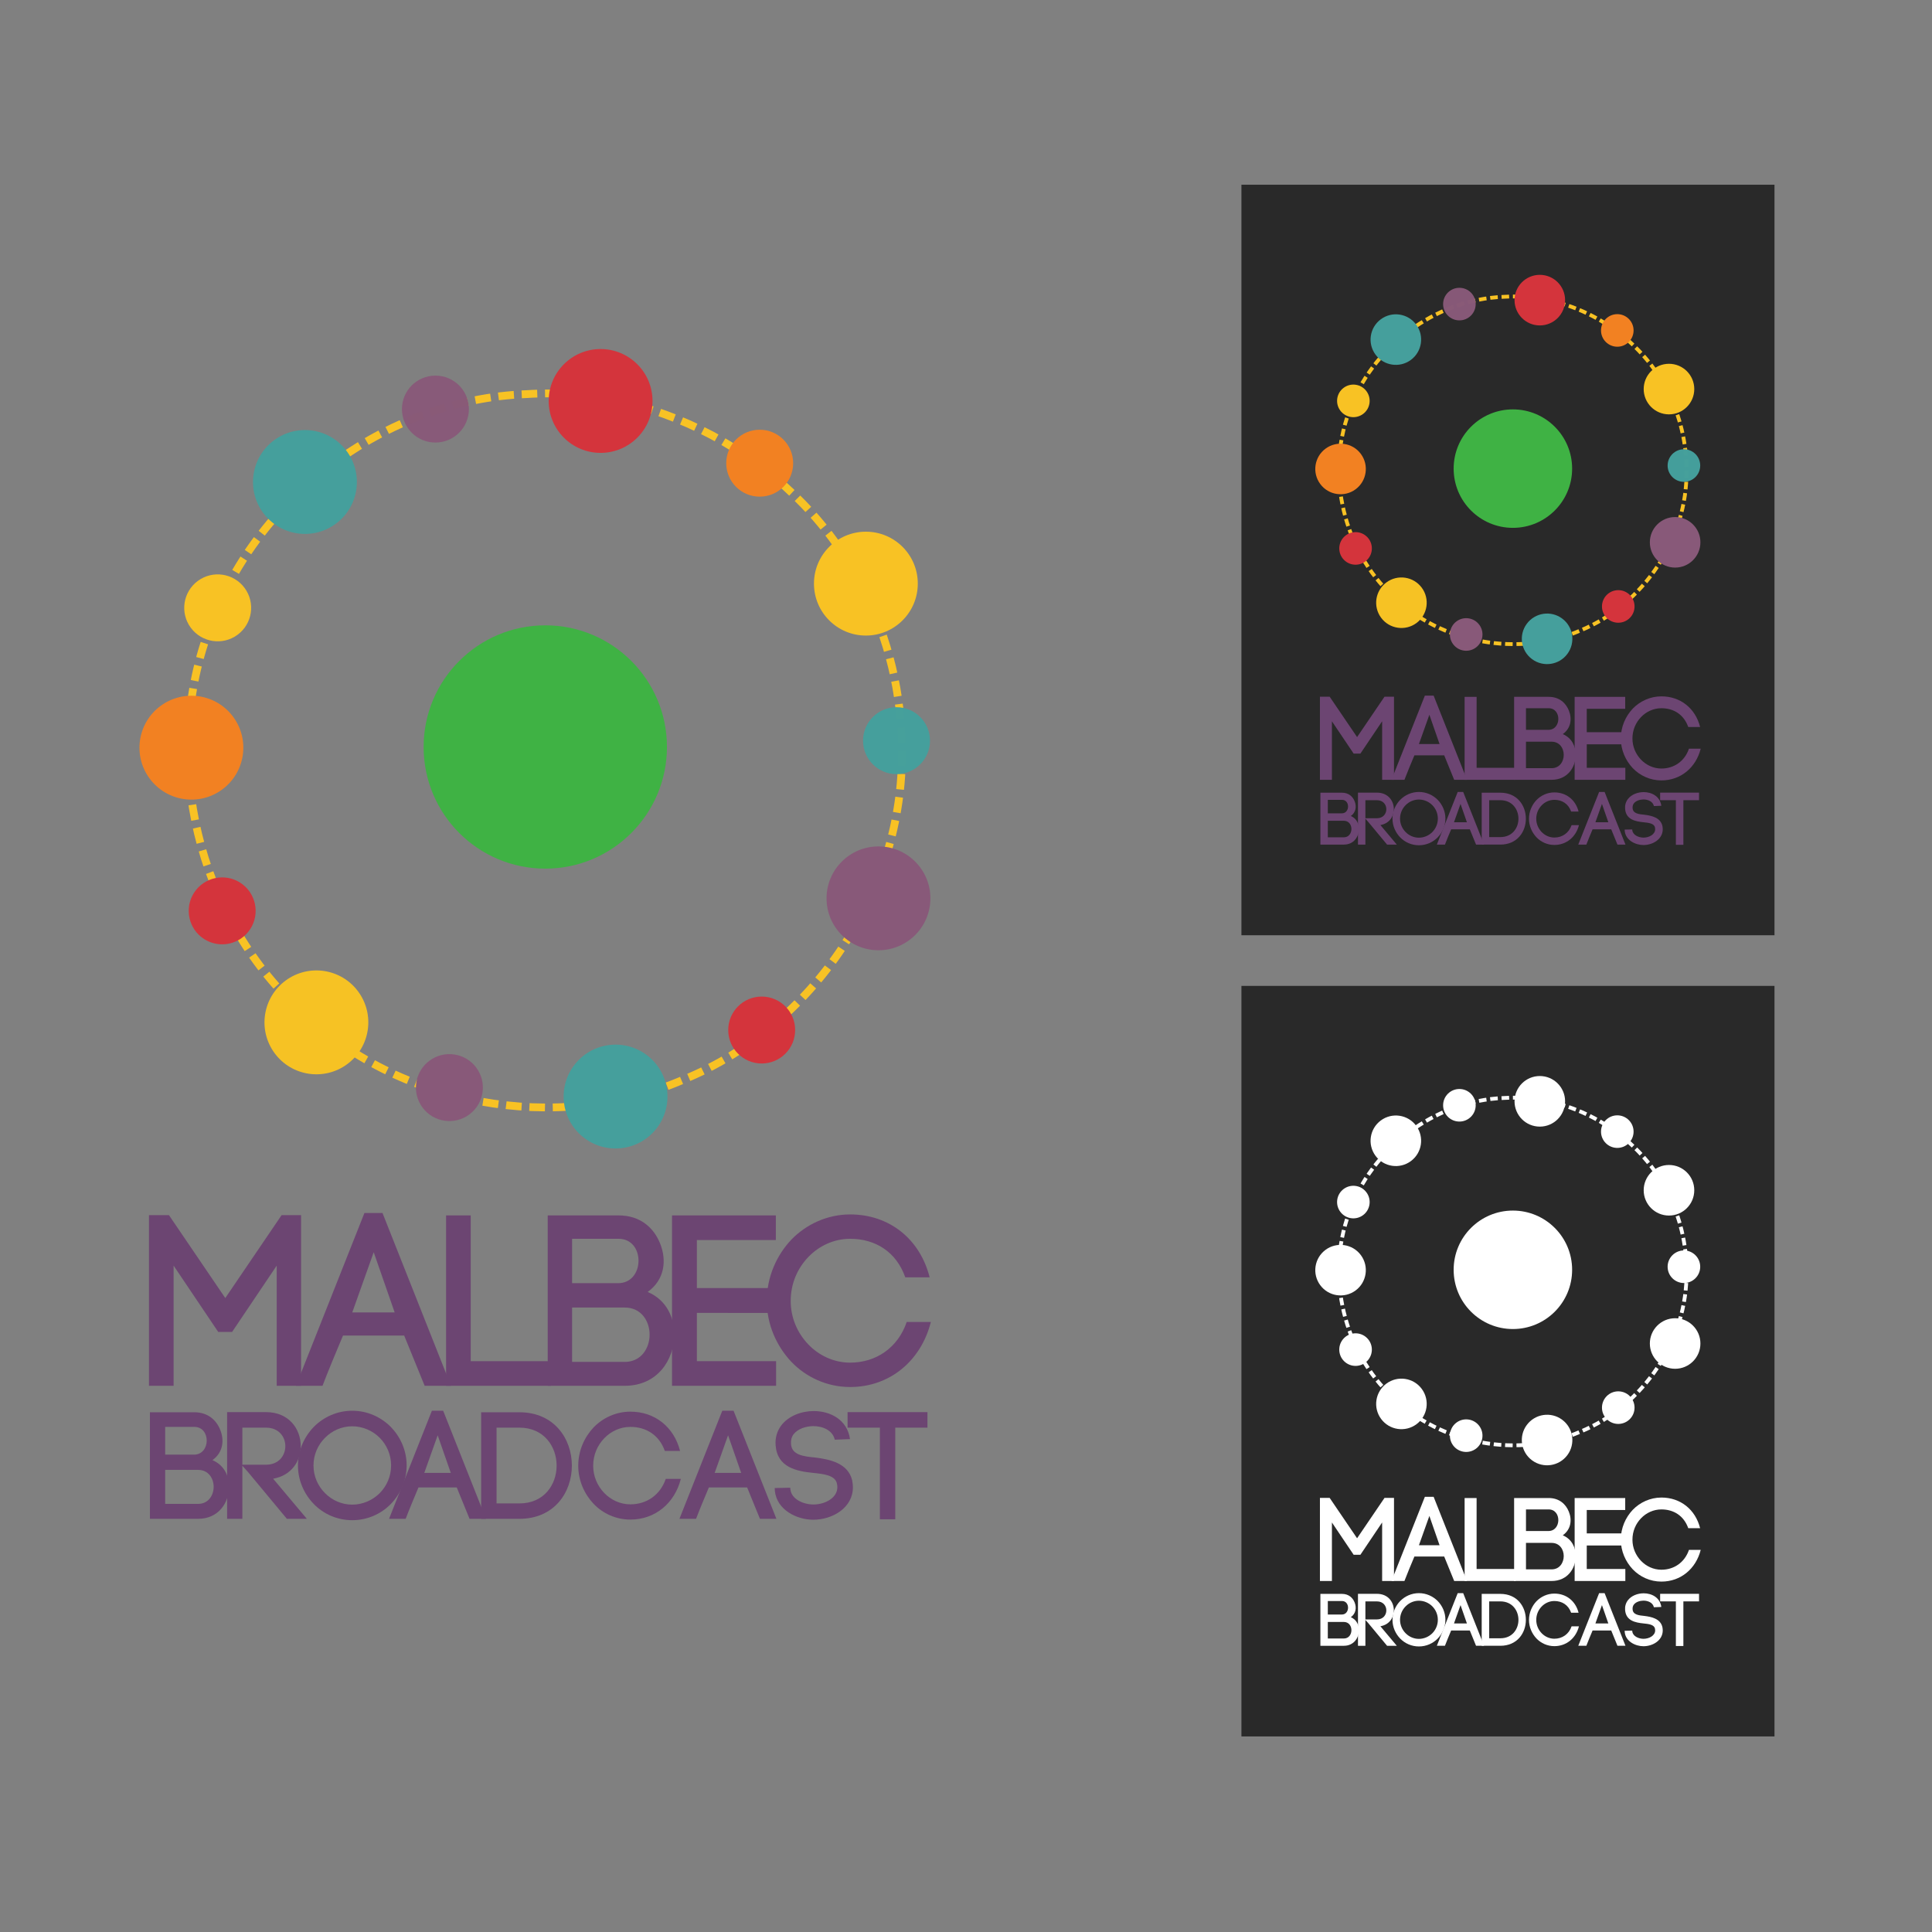 <?xml version="1.0" encoding="UTF-8" standalone="no"?>
<!-- Created with Inkscape (http://www.inkscape.org/) -->

<svg
   xmlns:dc="http://purl.org/dc/elements/1.1/"
   xmlns:cc="http://creativecommons.org/ns#"
   xmlns:rdf="http://www.w3.org/1999/02/22-rdf-syntax-ns#"
   xmlns:svg="http://www.w3.org/2000/svg"
   xmlns="http://www.w3.org/2000/svg"
   xmlns:sodipodi="http://sodipodi.sourceforge.net/DTD/sodipodi-0.dtd"
   xmlns:inkscape="http://www.inkscape.org/namespaces/inkscape"
   width="744.094"
   height="744.09"
   id="svg6193"
   version="1.1"
   inkscape:version="0.48.3.1 r9886"
   sodipodi:docname="Nuevo documento 4">
  <rect width="100%" height="100%" fill="#808080" stroke="none"/>
  <defs
     id="defs6195" />
  <sodipodi:namedview
     id="base"
     pagecolor="#ffffff"
     bordercolor="#666666"
     borderopacity="1.0"
     inkscape:pageopacity="0.0"
     inkscape:pageshadow="2"
     inkscape:zoom="0.49497475"
     inkscape:cx="350"
     inkscape:cy="520"
     inkscape:document-units="px"
     inkscape:current-layer="layer1"
     showgrid="false"
     inkscape:window-width="1231"
     inkscape:window-height="776"
     inkscape:window-x="49"
     inkscape:window-y="24"
     inkscape:window-maximized="1" />
  <g
     inkscape:label="Capa 1"
     inkscape:groupmode="layer"
     id="layer1"
     transform="translate(0,-308.272)">
    <path
       d="m 683.43,668.473 -205.305,0 0,-289.059 205.305,0 0,289.059 z"
       style="fill:#292929;fill-opacity:1;fill-rule:nonzero;stroke:none"
       id="path3130"
       inkscape:connector-curvature="0" />
    <g
       id="g5554"
       transform="translate(3.553,151.772)">
      <g
         transform="matrix(1.25,0,0,-1.25,63.308,690.227)"
         id="g3132">
        <path
           inkscape:connector-curvature="0"
           id="path3134"
           style="fill:#6c4572;fill-opacity:1;fill-rule:nonzero;stroke:none"
           d="m 0,0 -7.585,0 0,52.574 6.158,0 17.35,-25.537 17.348,25.537 6.009,0 0,-52.574 -7.51,0 0,37.027 -13.745,-20.429 -4.281,0 L 0,37.027 0,0 z" />
      </g>
      <g
         transform="matrix(1.25,0,0,-1.25,132.115,661.968)"
         id="g3136">
        <path
           inkscape:connector-curvature="0"
           id="path3138"
           style="fill:#6c4572;fill-opacity:1;fill-rule:nonzero;stroke:none"
           d="M 0,0 13.068,0 6.609,18.551 0,0 z m 15.998,-7.135 -18.852,0 c -2.027,-4.806 -4.656,-11.117 -6.309,-15.472 l -8.186,0 21.104,53.25 5.558,0 21.104,-53.25 -8.111,0 -6.308,15.472 z" />
      </g>
      <g
         transform="matrix(1.25,0,0,-1.25,177.736,680.745)"
         id="g3140">
        <path
           inkscape:connector-curvature="0"
           id="path3142"
           style="fill:#6c4572;fill-opacity:1;fill-rule:nonzero;stroke:none"
           d="m 0,0 24.709,0 0,-7.586 -32.294,0 0,52.498 7.585,0 L 0,0 z" />
      </g>
      <g
         transform="matrix(1.25,0,0,-1.25,216.784,681.026)"
         id="g3144">
        <path
           inkscape:connector-curvature="0"
           id="path3146"
           style="fill:#6c4572;fill-opacity:1;fill-rule:nonzero;stroke:none"
           d="m 0,0 16.223,0 c 5.107,0 7.66,4.279 7.66,8.41 0,4.131 -2.553,8.338 -7.66,8.338 L 0,16.748 0,0 z m 0,24.258 14.195,0 c 8.262,0 8.411,13.67 0.15,13.67 L 0,37.928 0,24.258 z m 14.345,20.879 c 6.609,0 10.815,-3.756 12.768,-8.637 C 29.215,31.316 28.54,25.311 23.282,21.555 29.291,19 31.469,13.443 31.469,8.486 31.469,0.6 26.287,-7.361 16.223,-7.361 l -23.734,0 0,52.498 21.856,0 z" />
      </g>
      <g
         transform="matrix(1.25,0,0,-1.25,264.844,680.745)"
         id="g3148">
        <path
           inkscape:connector-curvature="0"
           id="path3150"
           style="fill:#6c4572;fill-opacity:1;fill-rule:nonzero;stroke:none"
           d="m 0,0 24.409,0 0,-7.586 -32.07,0 0,52.498 31.995,0 0,-7.586 -24.334,0 0,-14.795 23.808,0 0,-7.66 L 0,14.871 0,0 z" />
      </g>
      <g
         transform="matrix(1.25,0,0,-1.25,301.169,633.992)"
         id="g3152">
        <path
           inkscape:connector-curvature="0"
           id="path3154"
           style="fill:#6c4572;fill-opacity:1;fill-rule:nonzero;stroke:none"
           d="m 0,0 c 4.581,4.73 11.041,7.811 18.175,7.811 12.016,0 21.48,-7.51 24.484,-19.377 l -7.51,0 C 32.37,-3.682 25.911,0.301 18.175,0.301 c -5.032,0 -9.613,-2.178 -12.918,-5.633 -3.305,-3.455 -5.407,-8.111 -5.407,-13.52 0,-5.257 2.102,-9.914 5.407,-13.369 3.305,-3.455 7.886,-5.633 12.918,-5.633 7.961,0 14.721,4.583 17.424,12.543 l 7.436,0 c -3.005,-11.941 -12.618,-20.054 -24.86,-20.054 -7.134,0 -13.594,3.006 -18.175,7.812 -4.507,4.807 -7.511,11.416 -7.511,18.701 0,7.436 3.004,14.045 7.511,18.852" />
      </g>
      <g
         transform="matrix(1.25,0,0,-1.25,60.066,735.706)"
         id="g3156">
        <path
           inkscape:connector-curvature="0"
           id="path3158"
           style="fill:#6c4572;fill-opacity:1;fill-rule:nonzero;stroke:none"
           d="m 0,0 10.146,0 c 3.192,0 4.789,2.678 4.789,5.262 0,2.58 -1.597,5.211 -4.789,5.211 L 0,10.473 0,0 z m 0,15.172 8.877,0 c 5.166,0 5.261,8.547 0.094,8.547 l -8.971,0 0,-8.547 z m 8.971,13.055 c 4.133,0 6.763,-2.348 7.985,-5.401 1.315,-3.242 0.892,-6.998 -2.396,-9.347 3.757,-1.596 5.119,-5.073 5.119,-8.172 0,-4.932 -3.241,-9.911 -9.533,-9.911 l -14.843,0 0,32.831 13.668,0 z" />
      </g>
      <g
         transform="matrix(1.25,0,0,-1.25,89.426,720.618)"
         id="g3160">
        <path
           inkscape:connector-curvature="0"
           id="path3162"
           style="fill:#6c4572;fill-opacity:1;fill-rule:nonzero;stroke:none"
           d="m 0,0 7.568,0 c 3.992,0 5.965,2.865 5.965,5.73 0,2.819 -1.973,5.684 -5.965,5.684 l -7.28,0 0,-28.088 -4.697,0 0,32.877 11.977,0 c 7.14,0 10.709,-5.258 10.709,-10.473 0,-4.65 -2.866,-9.064 -8.502,-10.05 l 10.38,-12.354 -6.153,0 L 2.026,-2.254 0,0 z" />
      </g>
      <g
         transform="matrix(1.25,0,0,-1.25,142.729,710.286)"
         id="g3164">
        <path
           inkscape:connector-curvature="0"
           id="path3166"
           style="fill:#6c4572;fill-opacity:1;fill-rule:nonzero;stroke:none"
           d="m 0,0 c -2.207,2.209 -5.26,3.57 -8.501,3.57 -3.241,0 -6.247,-1.361 -8.407,-3.57 -2.161,-2.158 -3.523,-5.164 -3.523,-8.5 0,-3.334 1.362,-6.34 3.523,-8.502 2.16,-2.207 5.166,-3.568 8.407,-3.568 3.241,0 6.294,1.361 8.501,3.568 2.114,2.162 3.477,5.121 3.477,8.502 0,3.381 -1.363,6.342 -3.477,8.5 m -20.336,3.383 c 3.005,3.055 7.232,4.978 11.835,4.978 4.65,0 8.83,-1.923 11.883,-4.978 C 6.341,0.33 8.267,-3.852 8.267,-8.5 c 0,-4.65 -1.926,-8.83 -4.885,-11.883 -3.053,-3.099 -7.233,-4.978 -11.883,-4.978 -4.603,0 -8.83,1.879 -11.835,4.978 -2.959,3.053 -4.885,7.233 -4.885,11.883 0,4.648 1.926,8.83 4.885,11.883" />
      </g>
      <g
         transform="matrix(1.25,0,0,-1.25,159.851,723.787)"
         id="g3168">
        <path
           inkscape:connector-curvature="0"
           id="path3170"
           style="fill:#6c4572;fill-opacity:1;fill-rule:nonzero;stroke:none"
           d="M 0,0 8.173,0 4.133,11.6 0,0 z m 10.004,-4.463 -11.788,0 c -1.268,-3.006 -2.913,-6.951 -3.946,-9.676 l -5.119,0 13.198,33.301 3.475,0 13.197,-33.301 -5.071,0 -3.946,9.676 z" />
      </g>
      <g
         transform="matrix(1.25,0,0,-1.25,196.499,735.53)"
         id="g3172">
        <path
           inkscape:connector-curvature="0"
           id="path3174"
           style="fill:#6c4572;fill-opacity:1;fill-rule:nonzero;stroke:none"
           d="M 0,0 C 7.609,0 11.46,5.824 11.46,11.648 11.46,17.473 7.609,23.344 0,23.344 l -7.045,0 L -7.045,0 0,0 z m 0,28.086 c 10.755,0 16.157,-8.217 16.157,-16.438 C 16.157,3.428 10.755,-4.744 0,-4.744 l -11.789,0 0,32.83 11.789,0 z" />
      </g>
      <g
         transform="matrix(1.25,0,0,-1.25,225.026,706.292)"
         id="g3176">
        <path
           inkscape:connector-curvature="0"
           id="path3178"
           style="fill:#6c4572;fill-opacity:1;fill-rule:nonzero;stroke:none"
           d="m 0,0 c 2.865,2.959 6.904,4.885 11.366,4.885 7.515,0 13.432,-4.697 15.312,-12.117 l -4.698,0 c -1.737,4.929 -5.776,7.42 -10.614,7.42 -3.146,0 -6.012,-1.364 -8.078,-3.524 -2.066,-2.16 -3.382,-5.072 -3.382,-8.453 0,-3.287 1.316,-6.199 3.382,-8.361 2.066,-2.161 4.932,-3.522 8.078,-3.522 4.979,0 9.206,2.865 10.897,7.844 l 4.65,0 c -1.879,-7.467 -7.892,-12.541 -15.547,-12.541 -4.462,0 -8.501,1.879 -11.366,4.885 -2.818,3.005 -4.697,7.138 -4.697,11.695 0,4.65 1.879,8.783 4.697,11.789" />
      </g>
      <g
         transform="matrix(1.25,0,0,-1.25,271.693,723.787)"
         id="g3180">
        <path
           inkscape:connector-curvature="0"
           id="path3182"
           style="fill:#6c4572;fill-opacity:1;fill-rule:nonzero;stroke:none"
           d="M 0,0 8.172,0 4.133,11.6 0,0 z m 10.004,-4.463 -11.789,0 c -1.268,-3.006 -2.912,-6.951 -3.945,-9.676 l -5.12,0 13.199,33.301 3.475,0 13.197,-33.301 -5.072,0 -3.945,9.676 z" />
      </g>
      <g
         transform="matrix(1.25,0,0,-1.25,317.952,710.989)"
         id="g3184">
        <path
           inkscape:connector-curvature="0"
           id="path3186"
           style="fill:#6c4572;fill-opacity:1;fill-rule:nonzero;stroke:none"
           d="m 0,0 c -0.658,2.959 -3.852,4.227 -6.716,4.182 -2.207,-0.049 -4.651,-0.801 -5.966,-2.491 -0.657,-0.845 -0.891,-1.925 -0.797,-3.052 0.234,-3.383 3.945,-3.805 7.468,-4.133 4.508,-0.565 10.097,-1.738 11.365,-7 0.142,-0.703 0.235,-1.502 0.235,-2.16 0,-6.34 -6.294,-10.004 -12.212,-10.004 -5.072,0 -11.225,3.006 -11.835,8.879 l -0.047,0.89 4.791,0.094 0.047,-0.705 0,0.187 c 0.328,-3.052 4.039,-4.648 7.092,-4.648 3.522,0 7.374,1.973 7.374,5.354 0,0.33 -0.048,0.705 -0.142,1.127 -0.563,2.49 -3.944,2.912 -7.232,3.242 -5.12,0.515 -11.132,1.642 -11.648,8.5 l 0,-0.047 c -0.188,2.207 0.375,4.416 1.784,6.246 2.208,2.865 6.153,4.369 9.958,4.369 5.072,0 10.332,-2.631 11.177,-8.642 L 0,0 z" />
      </g>
      <g
         transform="matrix(1.25,0,0,-1.25,335.326,741.636)"
         id="g3188">
        <path
           inkscape:connector-curvature="0"
           id="path3190"
           style="fill:#6c4572;fill-opacity:1;fill-rule:nonzero;stroke:none"
           d="m 0,0 0,28.229 -9.957,0 0,4.789 24.611,0 0,-4.789 -9.91,0 L 4.744,0 0,0 z" />
      </g>
    </g>
    <path
       d="m 683.429,977.046 -205.304,0 0,-289.062 205.304,0 0,289.062 z"
       style="fill:#292929;fill-opacity:1;fill-rule:nonzero;stroke:none"
       id="path3252"
       inkscape:connector-curvature="0" />
    <g
       id="g3050"
       transform="matrix(1.604,0,0,1.604,256.872,595.958)"
       style="fill:#3fb244;fill-opacity:1">
      <path
         d="m 0,0 c 0,-16.129 -13.083,-29.206 -29.214,-29.206 -16.134,0 -29.213,13.077 -29.213,29.206 0,16.137 13.079,29.214 29.213,29.214 C -13.083,29.214 0,16.137 0,0"
         style="fill:#3fb244;fill-opacity:1;fill-rule:nonzero;stroke:none"
         id="path3052"
         inkscape:connector-curvature="0" />
    </g>
    <path
       style="fill:none;stroke:#f8c224;stroke-width:3;stroke-miterlimit:4;stroke-opacity:1;stroke-dasharray:6, 3;stroke-dashoffset:0"
       d="M 347.355,597.348 C 348.105,651.403 313.362,703.534 263.397,724.01 214.313,745.388 153.339,734.327 115.047,696.854 76.245,660.801 62.088,601.402 80.198,551.666 97.71,500.114 148.352,462.104 202.816,460.062 c 52.945,-3.422 105.866,27.266 129.5,74.705 9.904,19.272 15.072,40.918 15.039,62.581 z"
       id="path5877"
       inkscape:connector-curvature="0" />
    <g
       id="g3078"
       transform="matrix(0.945,0,0,-0.945,358.183,593.536)"
       style="fill:#459f9c;fill-opacity:0.991">
      <path
         d="m 0,0 c 0,-7.534 -6.111,-13.642 -13.641,-13.642 -7.538,0 -13.649,6.108 -13.649,13.642 0,7.534 6.111,13.643 13.649,13.643 C -6.111,13.643 0,7.534 0,0"
         style="fill:#459f9c;fill-opacity:0.991;fill-rule:nonzero;stroke:none"
         id="path3080"
         inkscape:connector-curvature="0" />
    </g>
    <g
       id="g3066"
       transform="matrix(0.916,0,0,-0.916,306.244,704.982)"
       style="fill:#d4343c;fill-opacity:1">
      <path
         d="m 0,0 c 0,-7.768 -6.294,-14.069 -14.064,-14.069 -7.773,0 -14.071,6.301 -14.071,14.069 0,7.771 6.298,14.071 14.071,14.071 C -6.294,14.071 0,7.771 0,0"
         style="fill:#d4343c;fill-opacity:1;fill-rule:nonzero;stroke:none"
         id="path3068"
         inkscape:connector-curvature="0" />
    </g>
    <g
       id="g3114"
       transform="matrix(1.245,0,0,-1.245,162.711,734.805)"
       style="fill:#885979;fill-opacity:1">
      <path
         d="m 0,0 c 3.398,-4.601 9.882,-5.573 14.481,-2.176 4.6,3.398 5.577,9.881 2.178,14.481 C 13.263,16.903 6.778,17.878 2.178,14.479 -2.421,11.081 -3.396,4.597 0,0"
         style="fill:#885979;fill-opacity:1;fill-rule:nonzero;stroke:none"
         id="path3116"
         inkscape:connector-curvature="0" />
    </g>
    <g
       id="g3110"
       transform="matrix(1.385,0,0,-1.385,57.627,608.117)"
       style="fill:#f28122;fill-opacity:1">
      <path
         d="m 0,0 c 4.738,-6.415 13.781,-7.778 20.198,-3.037 6.417,4.74 7.77,13.783 3.032,20.198 C 18.49,23.578 9.455,24.931 3.038,20.192 -3.378,15.452 -4.741,6.417 0,0"
         style="fill:#f28122;fill-opacity:1;fill-rule:nonzero;stroke:none"
         id="path3112"
         inkscape:connector-curvature="0" />
    </g>
    <g
       id="g3070"
       transform="matrix(1.05,0,0,-1.05,180.591,465.828)"
       style="fill:#885979;fill-opacity:0.986">
      <path
         d="m 0,0 c 0,-6.78 -5.496,-12.274 -12.274,-12.274 -6.783,0 -12.278,5.494 -12.278,12.274 0,6.779 5.495,12.276 12.278,12.276 C -5.496,12.276 0,6.779 0,0"
         style="fill:#885979;fill-opacity:0.986;fill-rule:nonzero;stroke:none"
         id="path3072"
         inkscape:connector-curvature="0" />
    </g>
    <g
       id="g3106"
       transform="matrix(1.882,0,0,-1.882,101.351,505.793)"
       style="fill:#459f9c;fill-opacity:0.998">
      <path
         d="M 0,0 C 3.487,-4.721 10.143,-5.719 14.868,-2.229 19.589,1.26 20.588,7.911 17.1,12.632 13.614,17.351 6.963,18.354 2.241,14.865 -2.485,11.375 -3.487,4.719 0,0"
         style="fill:#459f9c;fill-opacity:0.998;fill-rule:nonzero;stroke:none"
         id="path3108"
         inkscape:connector-curvature="0" />
    </g>
    <g
       id="g3074"
       transform="matrix(1.05,0,0,-1.05,305.48,486.664)"
       style="fill:#f28122;fill-opacity:1">
      <path
         d="m 0,0 c 0,-6.78 -5.492,-12.276 -12.269,-12.276 -6.785,0 -12.281,5.496 -12.281,12.276 0,6.776 5.496,12.273 12.281,12.273 C -5.492,12.273 0,6.776 0,0"
         style="fill:#f28122;fill-opacity:1;fill-rule:nonzero;stroke:none"
         id="path3076"
         inkscape:connector-curvature="0" />
    </g>
    <g
       id="g3054"
       transform="matrix(1.838,0,0,-1.839,251.31,462.697)"
       style="fill:#d4343c;fill-opacity:1">
      <path
         d="m 0,0 c 0,-6.007 -4.872,-10.875 -10.884,-10.875 -6.008,0 -10.874,4.868 -10.874,10.875 0,6.004 4.866,10.873 10.874,10.873 C -4.872,10.873 0,6.004 0,0"
         style="fill:#d4343c;fill-opacity:1;fill-rule:nonzero;stroke:none"
         id="path3056"
         inkscape:connector-curvature="0" />
    </g>
    <g
       id="g3122"
       transform="matrix(1.05,0,0,-1.05,73.476,550.035)"
       style="fill:#f8c224;fill-opacity:1">
      <path
         d="m 0,0 c 4.028,-5.454 11.712,-6.611 17.163,-2.584 5.457,4.03 6.611,11.717 2.583,17.17 C 15.72,20.037 8.033,21.192 2.576,17.161 -2.874,13.135 -4.027,5.45 0,0"
         style="fill:#f8c224;fill-opacity:1;fill-rule:nonzero;stroke:none"
         id="path3124"
         inkscape:connector-curvature="0" />
    </g>
    <g
       id="g3126"
       transform="matrix(0.965,-0.259,-0.259,-0.965,77.541,669.166)"
       style="fill:#d4343c;fill-opacity:1">
      <path
         d="M 0,0 C 4.232,-5.73 12.311,-6.942 18.037,-2.712 23.77,1.521 24.985,9.6 20.752,15.328 16.52,21.056 8.442,22.271 2.709,18.036 -3.017,13.807 -4.232,5.728 0,0"
         style="fill:#d4343c;fill-opacity:1;fill-rule:nonzero;stroke:none"
         id="path3128"
         inkscape:connector-curvature="0" />
    </g>
    <g
       id="g3058"
       transform="matrix(1.905,0,0,-1.906,353.482,533.045)"
       style="fill:#f8c224;fill-opacity:1">
      <path
         d="m 0,0 c 0,-5.796 -4.698,-10.498 -10.497,-10.498 -5.798,0 -10.495,4.702 -10.495,10.498 0,5.798 4.697,10.493 10.495,10.493 C -4.698,10.493 0,5.798 0,0"
         style="fill:#f8c224;fill-opacity:1;fill-rule:nonzero;stroke:none"
         id="path3060"
         inkscape:connector-curvature="0" />
    </g>
    <g
       id="g3062"
       transform="matrix(1.629,0,0,-1.629,358.338,654.256)"
       style="fill:#885979;fill-opacity:0.999">
      <path
         d="m 0,0 c 0,-6.782 -5.498,-12.276 -12.277,-12.276 -6.781,0 -12.279,5.494 -12.279,12.276 0,6.776 5.498,12.274 12.279,12.274 C -5.498,12.274 0,6.776 0,0"
         style="fill:#885979;fill-opacity:0.999;fill-rule:nonzero;stroke:none"
         id="path3064"
         inkscape:connector-curvature="0" />
    </g>
    <g
       id="g3118"
       transform="matrix(1.512,0,0,1.512,206.199,716.173)"
       style="fill:#459f9c;fill-opacity:1">
      <path
         d="M 9.786,1.686 C 14.125,-4.188 22.403,-5.436 28.28,-1.095 34.157,3.245 35.399,11.528 31.06,17.403 26.72,23.277 18.438,24.523 12.561,20.18 6.686,15.842 5.446,7.561 9.786,1.686"
         style="fill:#459f9c;fill-opacity:1;fill-rule:nonzero;stroke:none"
         id="path3120"
         inkscape:connector-curvature="0" />
    </g>
    <g
       style="fill:#f6c224;fill-opacity:1"
       transform="matrix(1.931,0,0,-1.932,105.774,713.913)"
       id="g6678">
      <path
         inkscape:connector-curvature="0"
         id="path6680"
         style="fill:#f6c224;fill-opacity:1;fill-rule:nonzero;stroke:none"
         d="m 0,0 c 3.398,-4.601 9.882,-5.573 14.481,-2.176 4.6,3.398 5.577,9.881 2.178,14.481 C 13.263,16.903 6.778,17.878 2.178,14.479 -2.421,11.081 -3.396,4.597 0,0" />
    </g>
    <g
       transform="translate(-20.294,143.772)"
       id="g5741">
      <g
         id="g5617"
         transform="matrix(0.487,0,0,0.487,502.44,128.697)">
        <g
           transform="matrix(1.25,0,0,-1.25,63.308,690.227)"
           id="g5619">
          <path
             inkscape:connector-curvature="0"
             id="path5621"
             style="fill:#6c4572;fill-opacity:1;fill-rule:nonzero;stroke:none"
             d="m 0,0 -7.585,0 0,52.574 6.158,0 17.35,-25.537 17.348,25.537 6.009,0 0,-52.574 -7.51,0 0,37.027 -13.745,-20.429 -4.281,0 L 0,37.027 0,0 z" />
        </g>
        <g
           transform="matrix(1.25,0,0,-1.25,132.115,661.968)"
           id="g5623">
          <path
             inkscape:connector-curvature="0"
             id="path5625"
             style="fill:#6c4572;fill-opacity:1;fill-rule:nonzero;stroke:none"
             d="M 0,0 13.068,0 6.609,18.551 0,0 z m 15.998,-7.135 -18.852,0 c -2.027,-4.806 -4.656,-11.117 -6.309,-15.472 l -8.186,0 21.104,53.25 5.558,0 21.104,-53.25 -8.111,0 -6.308,15.472 z" />
        </g>
        <g
           transform="matrix(1.25,0,0,-1.25,177.736,680.745)"
           id="g5627">
          <path
             inkscape:connector-curvature="0"
             id="path5629"
             style="fill:#6c4572;fill-opacity:1;fill-rule:nonzero;stroke:none"
             d="m 0,0 24.709,0 0,-7.586 -32.294,0 0,52.498 7.585,0 L 0,0 z" />
        </g>
        <g
           transform="matrix(1.25,0,0,-1.25,216.784,681.026)"
           id="g5631">
          <path
             inkscape:connector-curvature="0"
             id="path5633"
             style="fill:#6c4572;fill-opacity:1;fill-rule:nonzero;stroke:none"
             d="m 0,0 16.223,0 c 5.107,0 7.66,4.279 7.66,8.41 0,4.131 -2.553,8.338 -7.66,8.338 L 0,16.748 0,0 z m 0,24.258 14.195,0 c 8.262,0 8.411,13.67 0.15,13.67 L 0,37.928 0,24.258 z m 14.345,20.879 c 6.609,0 10.815,-3.756 12.768,-8.637 C 29.215,31.316 28.54,25.311 23.282,21.555 29.291,19 31.469,13.443 31.469,8.486 31.469,0.6 26.287,-7.361 16.223,-7.361 l -23.734,0 0,52.498 21.856,0 z" />
        </g>
        <g
           transform="matrix(1.25,0,0,-1.25,264.844,680.745)"
           id="g5635">
          <path
             inkscape:connector-curvature="0"
             id="path5637"
             style="fill:#6c4572;fill-opacity:1;fill-rule:nonzero;stroke:none"
             d="m 0,0 24.409,0 0,-7.586 -32.07,0 0,52.498 31.995,0 0,-7.586 -24.334,0 0,-14.795 23.808,0 0,-7.66 L 0,14.871 0,0 z" />
        </g>
        <g
           transform="matrix(1.25,0,0,-1.25,301.169,633.992)"
           id="g5639">
          <path
             inkscape:connector-curvature="0"
             id="path5641"
             style="fill:#6c4572;fill-opacity:1;fill-rule:nonzero;stroke:none"
             d="m 0,0 c 4.581,4.73 11.041,7.811 18.175,7.811 12.016,0 21.48,-7.51 24.484,-19.377 l -7.51,0 C 32.37,-3.682 25.911,0.301 18.175,0.301 c -5.032,0 -9.613,-2.178 -12.918,-5.633 -3.305,-3.455 -5.407,-8.111 -5.407,-13.52 0,-5.257 2.102,-9.914 5.407,-13.369 3.305,-3.455 7.886,-5.633 12.918,-5.633 7.961,0 14.721,4.583 17.424,12.543 l 7.436,0 c -3.005,-11.941 -12.618,-20.054 -24.86,-20.054 -7.134,0 -13.594,3.006 -18.175,7.812 -4.507,4.807 -7.511,11.416 -7.511,18.701 0,7.436 3.004,14.045 7.511,18.852" />
        </g>
        <g
           transform="matrix(1.25,0,0,-1.25,60.066,735.706)"
           id="g5643">
          <path
             inkscape:connector-curvature="0"
             id="path5645"
             style="fill:#6c4572;fill-opacity:1;fill-rule:nonzero;stroke:none"
             d="m 0,0 10.146,0 c 3.192,0 4.789,2.678 4.789,5.262 0,2.58 -1.597,5.211 -4.789,5.211 L 0,10.473 0,0 z m 0,15.172 8.877,0 c 5.166,0 5.261,8.547 0.094,8.547 l -8.971,0 0,-8.547 z m 8.971,13.055 c 4.133,0 6.763,-2.348 7.985,-5.401 1.315,-3.242 0.892,-6.998 -2.396,-9.347 3.757,-1.596 5.119,-5.073 5.119,-8.172 0,-4.932 -3.241,-9.911 -9.533,-9.911 l -14.843,0 0,32.831 13.668,0 z" />
        </g>
        <g
           transform="matrix(1.25,0,0,-1.25,89.426,720.618)"
           id="g5647">
          <path
             inkscape:connector-curvature="0"
             id="path5649"
             style="fill:#6c4572;fill-opacity:1;fill-rule:nonzero;stroke:none"
             d="m 0,0 7.568,0 c 3.992,0 5.965,2.865 5.965,5.73 0,2.819 -1.973,5.684 -5.965,5.684 l -7.28,0 0,-28.088 -4.697,0 0,32.877 11.977,0 c 7.14,0 10.709,-5.258 10.709,-10.473 0,-4.65 -2.866,-9.064 -8.502,-10.05 l 10.38,-12.354 -6.153,0 L 2.026,-2.254 0,0 z" />
        </g>
        <g
           transform="matrix(1.25,0,0,-1.25,142.729,710.286)"
           id="g5651">
          <path
             inkscape:connector-curvature="0"
             id="path5653"
             style="fill:#6c4572;fill-opacity:1;fill-rule:nonzero;stroke:none"
             d="m 0,0 c -2.207,2.209 -5.26,3.57 -8.501,3.57 -3.241,0 -6.247,-1.361 -8.407,-3.57 -2.161,-2.158 -3.523,-5.164 -3.523,-8.5 0,-3.334 1.362,-6.34 3.523,-8.502 2.16,-2.207 5.166,-3.568 8.407,-3.568 3.241,0 6.294,1.361 8.501,3.568 2.114,2.162 3.477,5.121 3.477,8.502 0,3.381 -1.363,6.342 -3.477,8.5 m -20.336,3.383 c 3.005,3.055 7.232,4.978 11.835,4.978 4.65,0 8.83,-1.923 11.883,-4.978 C 6.341,0.33 8.267,-3.852 8.267,-8.5 c 0,-4.65 -1.926,-8.83 -4.885,-11.883 -3.053,-3.099 -7.233,-4.978 -11.883,-4.978 -4.603,0 -8.83,1.879 -11.835,4.978 -2.959,3.053 -4.885,7.233 -4.885,11.883 0,4.648 1.926,8.83 4.885,11.883" />
        </g>
        <g
           transform="matrix(1.25,0,0,-1.25,159.851,723.787)"
           id="g5655">
          <path
             inkscape:connector-curvature="0"
             id="path5657"
             style="fill:#6c4572;fill-opacity:1;fill-rule:nonzero;stroke:none"
             d="M 0,0 8.173,0 4.133,11.6 0,0 z m 10.004,-4.463 -11.788,0 c -1.268,-3.006 -2.913,-6.951 -3.946,-9.676 l -5.119,0 13.198,33.301 3.475,0 13.197,-33.301 -5.071,0 -3.946,9.676 z" />
        </g>
        <g
           transform="matrix(1.25,0,0,-1.25,196.499,735.53)"
           id="g5659">
          <path
             inkscape:connector-curvature="0"
             id="path5661"
             style="fill:#6c4572;fill-opacity:1;fill-rule:nonzero;stroke:none"
             d="M 0,0 C 7.609,0 11.46,5.824 11.46,11.648 11.46,17.473 7.609,23.344 0,23.344 l -7.045,0 L -7.045,0 0,0 z m 0,28.086 c 10.755,0 16.157,-8.217 16.157,-16.438 C 16.157,3.428 10.755,-4.744 0,-4.744 l -11.789,0 0,32.83 11.789,0 z" />
        </g>
        <g
           transform="matrix(1.25,0,0,-1.25,225.026,706.292)"
           id="g5663">
          <path
             inkscape:connector-curvature="0"
             id="path5665"
             style="fill:#6c4572;fill-opacity:1;fill-rule:nonzero;stroke:none"
             d="m 0,0 c 2.865,2.959 6.904,4.885 11.366,4.885 7.515,0 13.432,-4.697 15.312,-12.117 l -4.698,0 c -1.737,4.929 -5.776,7.42 -10.614,7.42 -3.146,0 -6.012,-1.364 -8.078,-3.524 -2.066,-2.16 -3.382,-5.072 -3.382,-8.453 0,-3.287 1.316,-6.199 3.382,-8.361 2.066,-2.161 4.932,-3.522 8.078,-3.522 4.979,0 9.206,2.865 10.897,7.844 l 4.65,0 c -1.879,-7.467 -7.892,-12.541 -15.547,-12.541 -4.462,0 -8.501,1.879 -11.366,4.885 -2.818,3.005 -4.697,7.138 -4.697,11.695 0,4.65 1.879,8.783 4.697,11.789" />
        </g>
        <g
           transform="matrix(1.25,0,0,-1.25,271.693,723.787)"
           id="g5667">
          <path
             inkscape:connector-curvature="0"
             id="path5669"
             style="fill:#6c4572;fill-opacity:1;fill-rule:nonzero;stroke:none"
             d="M 0,0 8.172,0 4.133,11.6 0,0 z m 10.004,-4.463 -11.789,0 c -1.268,-3.006 -2.912,-6.951 -3.945,-9.676 l -5.12,0 13.199,33.301 3.475,0 13.197,-33.301 -5.072,0 -3.945,9.676 z" />
        </g>
        <g
           transform="matrix(1.25,0,0,-1.25,317.952,710.989)"
           id="g5671">
          <path
             inkscape:connector-curvature="0"
             id="path5673"
             style="fill:#6c4572;fill-opacity:1;fill-rule:nonzero;stroke:none"
             d="m 0,0 c -0.658,2.959 -3.852,4.227 -6.716,4.182 -2.207,-0.049 -4.651,-0.801 -5.966,-2.491 -0.657,-0.845 -0.891,-1.925 -0.797,-3.052 0.234,-3.383 3.945,-3.805 7.468,-4.133 4.508,-0.565 10.097,-1.738 11.365,-7 0.142,-0.703 0.235,-1.502 0.235,-2.16 0,-6.34 -6.294,-10.004 -12.212,-10.004 -5.072,0 -11.225,3.006 -11.835,8.879 l -0.047,0.89 4.791,0.094 0.047,-0.705 0,0.187 c 0.328,-3.052 4.039,-4.648 7.092,-4.648 3.522,0 7.374,1.973 7.374,5.354 0,0.33 -0.048,0.705 -0.142,1.127 -0.563,2.49 -3.944,2.912 -7.232,3.242 -5.12,0.515 -11.132,1.642 -11.648,8.5 l 0,-0.047 c -0.188,2.207 0.375,4.416 1.784,6.246 2.208,2.865 6.153,4.369 9.958,4.369 5.072,0 10.332,-2.631 11.177,-8.642 L 0,0 z" />
        </g>
        <g
           transform="matrix(1.25,0,0,-1.25,335.326,741.636)"
           id="g5675">
          <path
             inkscape:connector-curvature="0"
             id="path5677"
             style="fill:#6c4572;fill-opacity:1;fill-rule:nonzero;stroke:none"
             d="m 0,0 0,28.229 -9.957,0 0,4.789 24.611,0 0,-4.789 -9.91,0 L 4.744,0 0,0 z" />
        </g>
      </g>
      <g
         id="g5679"
         transform="matrix(0.781,0,0,0.781,625.787,344.981)"
         style="fill:#3fb244;fill-opacity:1">
        <path
           d="m 0,0 c 0,-16.129 -13.083,-29.206 -29.214,-29.206 -16.134,0 -29.213,13.077 -29.213,29.206 0,16.137 13.079,29.214 29.213,29.214 C -13.083,29.214 0,16.137 0,0"
           style="fill:#3fb244;fill-opacity:1;fill-rule:nonzero;stroke:none"
           id="path5681"
           inkscape:connector-curvature="0" />
      </g>
      <path
         style="fill:none;stroke:#f8c224;stroke-width:1.461;stroke-miterlimit:4;stroke-opacity:1;stroke-dasharray:2.922, 1.461;stroke-dashoffset:0"
         d="m 669.845,345.658 c 0.366,26.321 -16.552,51.705 -40.881,61.675 -23.9,10.409 -53.59,5.023 -72.235,-13.223 -18.894,-17.555 -25.787,-46.478 -16.969,-70.695 8.527,-25.102 33.186,-43.61 59.706,-44.604 25.78,-1.666 51.549,13.277 63.057,36.376 4.822,9.384 7.339,19.924 7.323,30.472 z"
         id="path5683"
         inkscape:connector-curvature="0" />
      <g
         id="g5685"
         transform="matrix(0.46,0,0,-0.46,675.118,343.802)"
         style="fill:#459f9c;fill-opacity:0.991">
        <path
           d="m 0,0 c 0,-7.534 -6.111,-13.642 -13.641,-13.642 -7.538,0 -13.649,6.108 -13.649,13.642 0,7.534 6.111,13.643 13.649,13.643 C -6.111,13.643 0,7.534 0,0"
           style="fill:#459f9c;fill-opacity:0.991;fill-rule:nonzero;stroke:none"
           id="path5687"
           inkscape:connector-curvature="0" />
      </g>
      <g
         id="g5689"
         transform="matrix(0.446,0,0,-0.446,649.828,398.067)"
         style="fill:#d4343c;fill-opacity:1">
        <path
           d="m 0,0 c 0,-7.768 -6.294,-14.069 -14.064,-14.069 -7.773,0 -14.071,6.301 -14.071,14.069 0,7.771 6.298,14.071 14.071,14.071 C -6.294,14.071 0,7.771 0,0"
           style="fill:#d4343c;fill-opacity:1;fill-rule:nonzero;stroke:none"
           id="path5691"
           inkscape:connector-curvature="0" />
      </g>
      <g
         id="g5693"
         transform="matrix(0.606,0,0,-0.606,579.938,412.588)"
         style="fill:#885979;fill-opacity:1">
        <path
           d="m 0,0 c 3.398,-4.601 9.882,-5.573 14.481,-2.176 4.6,3.398 5.577,9.881 2.178,14.481 C 13.263,16.903 6.778,17.878 2.178,14.479 -2.421,11.081 -3.396,4.597 0,0"
           style="fill:#885979;fill-opacity:1;fill-rule:nonzero;stroke:none"
           id="path5695"
           inkscape:connector-curvature="0" />
      </g>
      <g
         id="g5697"
         transform="matrix(0.674,0,0,-0.674,528.77,350.901)"
         style="fill:#f28122;fill-opacity:1">
        <path
           d="m 0,0 c 4.738,-6.415 13.781,-7.778 20.198,-3.037 6.417,4.74 7.77,13.783 3.032,20.198 C 18.49,23.578 9.455,24.931 3.038,20.192 -3.378,15.452 -4.741,6.417 0,0"
           style="fill:#f28122;fill-opacity:1;fill-rule:nonzero;stroke:none"
           id="path5699"
           inkscape:connector-curvature="0" />
      </g>
      <g
         id="g5701"
         transform="matrix(0.511,0,0,-0.511,588.644,281.617)"
         style="fill:#885979;fill-opacity:0.986">
        <path
           d="m 0,0 c 0,-6.78 -5.496,-12.274 -12.274,-12.274 -6.783,0 -12.278,5.494 -12.278,12.274 0,6.779 5.495,12.276 12.278,12.276 C -5.496,12.276 0,6.779 0,0"
           style="fill:#885979;fill-opacity:0.986;fill-rule:nonzero;stroke:none"
           id="path5703"
           inkscape:connector-curvature="0" />
      </g>
      <g
         id="g5705"
         transform="matrix(0.916,0,0,-0.916,550.061,301.077)"
         style="fill:#459f9c;fill-opacity:0.998">
        <path
           d="M 0,0 C 3.487,-4.721 10.143,-5.719 14.868,-2.229 19.589,1.26 20.588,7.911 17.1,12.632 13.614,17.351 6.963,18.354 2.241,14.865 -2.485,11.375 -3.487,4.719 0,0"
           style="fill:#459f9c;fill-opacity:0.998;fill-rule:nonzero;stroke:none"
           id="path5707"
           inkscape:connector-curvature="0" />
      </g>
      <g
         id="g5709"
         transform="matrix(0.511,0,0,-0.511,649.455,291.763)"
         style="fill:#f28122;fill-opacity:1">
        <path
           d="m 0,0 c 0,-6.78 -5.492,-12.276 -12.269,-12.276 -6.785,0 -12.281,5.496 -12.281,12.276 0,6.776 5.496,12.273 12.281,12.273 C -5.492,12.273 0,6.776 0,0"
           style="fill:#f28122;fill-opacity:1;fill-rule:nonzero;stroke:none"
           id="path5711"
           inkscape:connector-curvature="0" />
      </g>
      <g
         id="g5713"
         transform="matrix(0.895,0,0,-0.896,623.079,280.093)"
         style="fill:#d4343c;fill-opacity:1">
        <path
           d="m 0,0 c 0,-6.007 -4.872,-10.875 -10.884,-10.875 -6.008,0 -10.874,4.868 -10.874,10.875 0,6.004 4.866,10.873 10.874,10.873 C -4.872,10.873 0,6.004 0,0"
           style="fill:#d4343c;fill-opacity:1;fill-rule:nonzero;stroke:none"
           id="path5715"
           inkscape:connector-curvature="0" />
      </g>
      <g
         id="g5717"
         transform="matrix(0.511,0,0,-0.511,536.488,322.62)"
         style="fill:#f8c224;fill-opacity:1">
        <path
           d="m 0,0 c 4.028,-5.454 11.712,-6.611 17.163,-2.584 5.457,4.03 6.611,11.717 2.583,17.17 C 15.72,20.037 8.033,21.192 2.576,17.161 -2.874,13.135 -4.027,5.45 0,0"
           style="fill:#f8c224;fill-opacity:1;fill-rule:nonzero;stroke:none"
           id="path5719"
           inkscape:connector-curvature="0" />
      </g>
      <g
         id="g5721"
         transform="matrix(0.47,-0.126,-0.126,-0.47,538.467,380.628)"
         style="fill:#d4343c;fill-opacity:1">
        <path
           d="M 0,0 C 4.232,-5.73 12.311,-6.942 18.037,-2.712 23.77,1.521 24.985,9.6 20.752,15.328 16.52,21.056 8.442,22.271 2.709,18.036 -3.017,13.807 -4.232,5.728 0,0"
           style="fill:#d4343c;fill-opacity:1;fill-rule:nonzero;stroke:none"
           id="path5723"
           inkscape:connector-curvature="0" />
      </g>
      <g
         id="g5725"
         transform="matrix(0.928,0,0,-0.928,672.829,314.347)"
         style="fill:#f8c224;fill-opacity:1">
        <path
           d="m 0,0 c 0,-5.796 -4.698,-10.498 -10.497,-10.498 -5.798,0 -10.495,4.702 -10.495,10.498 0,5.798 4.697,10.493 10.495,10.493 C -4.698,10.493 0,5.798 0,0"
           style="fill:#f8c224;fill-opacity:1;fill-rule:nonzero;stroke:none"
           id="path5727"
           inkscape:connector-curvature="0" />
      </g>
      <g
         id="g5729"
         transform="matrix(0.793,0,0,-0.793,675.193,373.367)"
         style="fill:#885979;fill-opacity:0.999">
        <path
           d="m 0,0 c 0,-6.782 -5.498,-12.276 -12.277,-12.276 -6.781,0 -12.279,5.494 -12.279,12.276 0,6.776 5.498,12.274 12.279,12.274 C -5.498,12.274 0,6.776 0,0"
           style="fill:#885979;fill-opacity:0.999;fill-rule:nonzero;stroke:none"
           id="path5731"
           inkscape:connector-curvature="0" />
      </g>
      <g
         id="g5733"
         transform="matrix(0.736,0,0,0.736,601.113,403.516)"
         style="fill:#459f9c;fill-opacity:1">
        <path
           d="M 9.786,1.686 C 14.125,-4.188 22.403,-5.436 28.28,-1.095 34.157,3.245 35.399,11.528 31.06,17.403 26.72,23.277 18.438,24.523 12.561,20.18 6.686,15.842 5.446,7.561 9.786,1.686"
           style="fill:#459f9c;fill-opacity:1;fill-rule:nonzero;stroke:none"
           id="path5735"
           inkscape:connector-curvature="0" />
      </g>
      <g
         style="fill:#f6c224;fill-opacity:1"
         transform="matrix(0.94,0,0,-0.94,552.214,402.416)"
         id="g5737">
        <path
           inkscape:connector-curvature="0"
           id="path5739"
           style="fill:#f6c224;fill-opacity:1;fill-rule:nonzero;stroke:none"
           d="m 0,0 c 3.398,-4.601 9.882,-5.573 14.481,-2.176 4.6,3.398 5.577,9.881 2.178,14.481 C 13.263,16.903 6.778,17.878 2.178,14.479 -2.421,11.081 -3.396,4.597 0,0" />
      </g>
    </g>
    <g
       id="g5807"
       transform="matrix(0.487,0,0,0.487,482.146,581.04)"
       style="fill:#ffffff;fill-opacity:1">
      <g
         transform="matrix(1.25,0,0,-1.25,63.308,690.227)"
         id="g5809"
         style="fill:#ffffff;fill-opacity:1">
        <path
           inkscape:connector-curvature="0"
           id="path5811"
           style="fill:#ffffff;fill-opacity:1;fill-rule:nonzero;stroke:none"
           d="m 0,0 -7.585,0 0,52.574 6.158,0 17.35,-25.537 17.348,25.537 6.009,0 0,-52.574 -7.51,0 0,37.027 -13.745,-20.429 -4.281,0 L 0,37.027 0,0 z" />
      </g>
      <g
         transform="matrix(1.25,0,0,-1.25,132.115,661.968)"
         id="g5813"
         style="fill:#ffffff;fill-opacity:1">
        <path
           inkscape:connector-curvature="0"
           id="path5815"
           style="fill:#ffffff;fill-opacity:1;fill-rule:nonzero;stroke:none"
           d="M 0,0 13.068,0 6.609,18.551 0,0 z m 15.998,-7.135 -18.852,0 c -2.027,-4.806 -4.656,-11.117 -6.309,-15.472 l -8.186,0 21.104,53.25 5.558,0 21.104,-53.25 -8.111,0 -6.308,15.472 z" />
      </g>
      <g
         transform="matrix(1.25,0,0,-1.25,177.736,680.745)"
         id="g5817"
         style="fill:#ffffff;fill-opacity:1">
        <path
           inkscape:connector-curvature="0"
           id="path5819"
           style="fill:#ffffff;fill-opacity:1;fill-rule:nonzero;stroke:none"
           d="m 0,0 24.709,0 0,-7.586 -32.294,0 0,52.498 7.585,0 L 0,0 z" />
      </g>
      <g
         transform="matrix(1.25,0,0,-1.25,216.784,681.026)"
         id="g5821"
         style="fill:#ffffff;fill-opacity:1">
        <path
           inkscape:connector-curvature="0"
           id="path5823"
           style="fill:#ffffff;fill-opacity:1;fill-rule:nonzero;stroke:none"
           d="m 0,0 16.223,0 c 5.107,0 7.66,4.279 7.66,8.41 0,4.131 -2.553,8.338 -7.66,8.338 L 0,16.748 0,0 z m 0,24.258 14.195,0 c 8.262,0 8.411,13.67 0.15,13.67 L 0,37.928 0,24.258 z m 14.345,20.879 c 6.609,0 10.815,-3.756 12.768,-8.637 C 29.215,31.316 28.54,25.311 23.282,21.555 29.291,19 31.469,13.443 31.469,8.486 31.469,0.6 26.287,-7.361 16.223,-7.361 l -23.734,0 0,52.498 21.856,0 z" />
      </g>
      <g
         transform="matrix(1.25,0,0,-1.25,264.844,680.745)"
         id="g5825"
         style="fill:#ffffff;fill-opacity:1">
        <path
           inkscape:connector-curvature="0"
           id="path5827"
           style="fill:#ffffff;fill-opacity:1;fill-rule:nonzero;stroke:none"
           d="m 0,0 24.409,0 0,-7.586 -32.07,0 0,52.498 31.995,0 0,-7.586 -24.334,0 0,-14.795 23.808,0 0,-7.66 L 0,14.871 0,0 z" />
      </g>
      <g
         transform="matrix(1.25,0,0,-1.25,301.169,633.992)"
         id="g5829"
         style="fill:#ffffff;fill-opacity:1">
        <path
           inkscape:connector-curvature="0"
           id="path5831"
           style="fill:#ffffff;fill-opacity:1;fill-rule:nonzero;stroke:none"
           d="m 0,0 c 4.581,4.73 11.041,7.811 18.175,7.811 12.016,0 21.48,-7.51 24.484,-19.377 l -7.51,0 C 32.37,-3.682 25.911,0.301 18.175,0.301 c -5.032,0 -9.613,-2.178 -12.918,-5.633 -3.305,-3.455 -5.407,-8.111 -5.407,-13.52 0,-5.257 2.102,-9.914 5.407,-13.369 3.305,-3.455 7.886,-5.633 12.918,-5.633 7.961,0 14.721,4.583 17.424,12.543 l 7.436,0 c -3.005,-11.941 -12.618,-20.054 -24.86,-20.054 -7.134,0 -13.594,3.006 -18.175,7.812 -4.507,4.807 -7.511,11.416 -7.511,18.701 0,7.436 3.004,14.045 7.511,18.852" />
      </g>
      <g
         transform="matrix(1.25,0,0,-1.25,60.066,735.706)"
         id="g5833"
         style="fill:#ffffff;fill-opacity:1">
        <path
           inkscape:connector-curvature="0"
           id="path5835"
           style="fill:#ffffff;fill-opacity:1;fill-rule:nonzero;stroke:none"
           d="m 0,0 10.146,0 c 3.192,0 4.789,2.678 4.789,5.262 0,2.58 -1.597,5.211 -4.789,5.211 L 0,10.473 0,0 z m 0,15.172 8.877,0 c 5.166,0 5.261,8.547 0.094,8.547 l -8.971,0 0,-8.547 z m 8.971,13.055 c 4.133,0 6.763,-2.348 7.985,-5.401 1.315,-3.242 0.892,-6.998 -2.396,-9.347 3.757,-1.596 5.119,-5.073 5.119,-8.172 0,-4.932 -3.241,-9.911 -9.533,-9.911 l -14.843,0 0,32.831 13.668,0 z" />
      </g>
      <g
         transform="matrix(1.25,0,0,-1.25,89.426,720.618)"
         id="g5837"
         style="fill:#ffffff;fill-opacity:1">
        <path
           inkscape:connector-curvature="0"
           id="path5839"
           style="fill:#ffffff;fill-opacity:1;fill-rule:nonzero;stroke:none"
           d="m 0,0 7.568,0 c 3.992,0 5.965,2.865 5.965,5.73 0,2.819 -1.973,5.684 -5.965,5.684 l -7.28,0 0,-28.088 -4.697,0 0,32.877 11.977,0 c 7.14,0 10.709,-5.258 10.709,-10.473 0,-4.65 -2.866,-9.064 -8.502,-10.05 l 10.38,-12.354 -6.153,0 L 2.026,-2.254 0,0 z" />
      </g>
      <g
         transform="matrix(1.25,0,0,-1.25,142.729,710.286)"
         id="g5841"
         style="fill:#ffffff;fill-opacity:1">
        <path
           inkscape:connector-curvature="0"
           id="path5843"
           style="fill:#ffffff;fill-opacity:1;fill-rule:nonzero;stroke:none"
           d="m 0,0 c -2.207,2.209 -5.26,3.57 -8.501,3.57 -3.241,0 -6.247,-1.361 -8.407,-3.57 -2.161,-2.158 -3.523,-5.164 -3.523,-8.5 0,-3.334 1.362,-6.34 3.523,-8.502 2.16,-2.207 5.166,-3.568 8.407,-3.568 3.241,0 6.294,1.361 8.501,3.568 2.114,2.162 3.477,5.121 3.477,8.502 0,3.381 -1.363,6.342 -3.477,8.5 m -20.336,3.383 c 3.005,3.055 7.232,4.978 11.835,4.978 4.65,0 8.83,-1.923 11.883,-4.978 C 6.341,0.33 8.267,-3.852 8.267,-8.5 c 0,-4.65 -1.926,-8.83 -4.885,-11.883 -3.053,-3.099 -7.233,-4.978 -11.883,-4.978 -4.603,0 -8.83,1.879 -11.835,4.978 -2.959,3.053 -4.885,7.233 -4.885,11.883 0,4.648 1.926,8.83 4.885,11.883" />
      </g>
      <g
         transform="matrix(1.25,0,0,-1.25,159.851,723.787)"
         id="g5845"
         style="fill:#ffffff;fill-opacity:1">
        <path
           inkscape:connector-curvature="0"
           id="path5847"
           style="fill:#ffffff;fill-opacity:1;fill-rule:nonzero;stroke:none"
           d="M 0,0 8.173,0 4.133,11.6 0,0 z m 10.004,-4.463 -11.788,0 c -1.268,-3.006 -2.913,-6.951 -3.946,-9.676 l -5.119,0 13.198,33.301 3.475,0 13.197,-33.301 -5.071,0 -3.946,9.676 z" />
      </g>
      <g
         transform="matrix(1.25,0,0,-1.25,196.499,735.53)"
         id="g5849"
         style="fill:#ffffff;fill-opacity:1">
        <path
           inkscape:connector-curvature="0"
           id="path5851"
           style="fill:#ffffff;fill-opacity:1;fill-rule:nonzero;stroke:none"
           d="M 0,0 C 7.609,0 11.46,5.824 11.46,11.648 11.46,17.473 7.609,23.344 0,23.344 l -7.045,0 L -7.045,0 0,0 z m 0,28.086 c 10.755,0 16.157,-8.217 16.157,-16.438 C 16.157,3.428 10.755,-4.744 0,-4.744 l -11.789,0 0,32.83 11.789,0 z" />
      </g>
      <g
         transform="matrix(1.25,0,0,-1.25,225.026,706.292)"
         id="g5853"
         style="fill:#ffffff;fill-opacity:1">
        <path
           inkscape:connector-curvature="0"
           id="path5855"
           style="fill:#ffffff;fill-opacity:1;fill-rule:nonzero;stroke:none"
           d="m 0,0 c 2.865,2.959 6.904,4.885 11.366,4.885 7.515,0 13.432,-4.697 15.312,-12.117 l -4.698,0 c -1.737,4.929 -5.776,7.42 -10.614,7.42 -3.146,0 -6.012,-1.364 -8.078,-3.524 -2.066,-2.16 -3.382,-5.072 -3.382,-8.453 0,-3.287 1.316,-6.199 3.382,-8.361 2.066,-2.161 4.932,-3.522 8.078,-3.522 4.979,0 9.206,2.865 10.897,7.844 l 4.65,0 c -1.879,-7.467 -7.892,-12.541 -15.547,-12.541 -4.462,0 -8.501,1.879 -11.366,4.885 -2.818,3.005 -4.697,7.138 -4.697,11.695 0,4.65 1.879,8.783 4.697,11.789" />
      </g>
      <g
         transform="matrix(1.25,0,0,-1.25,271.693,723.787)"
         id="g5857"
         style="fill:#ffffff;fill-opacity:1">
        <path
           inkscape:connector-curvature="0"
           id="path5859"
           style="fill:#ffffff;fill-opacity:1;fill-rule:nonzero;stroke:none"
           d="M 0,0 8.172,0 4.133,11.6 0,0 z m 10.004,-4.463 -11.789,0 c -1.268,-3.006 -2.912,-6.951 -3.945,-9.676 l -5.12,0 13.199,33.301 3.475,0 13.197,-33.301 -5.072,0 -3.945,9.676 z" />
      </g>
      <g
         transform="matrix(1.25,0,0,-1.25,317.952,710.989)"
         id="g5861"
         style="fill:#ffffff;fill-opacity:1">
        <path
           inkscape:connector-curvature="0"
           id="path5863"
           style="fill:#ffffff;fill-opacity:1;fill-rule:nonzero;stroke:none"
           d="m 0,0 c -0.658,2.959 -3.852,4.227 -6.716,4.182 -2.207,-0.049 -4.651,-0.801 -5.966,-2.491 -0.657,-0.845 -0.891,-1.925 -0.797,-3.052 0.234,-3.383 3.945,-3.805 7.468,-4.133 4.508,-0.565 10.097,-1.738 11.365,-7 0.142,-0.703 0.235,-1.502 0.235,-2.16 0,-6.34 -6.294,-10.004 -12.212,-10.004 -5.072,0 -11.225,3.006 -11.835,8.879 l -0.047,0.89 4.791,0.094 0.047,-0.705 0,0.187 c 0.328,-3.052 4.039,-4.648 7.092,-4.648 3.522,0 7.374,1.973 7.374,5.354 0,0.33 -0.048,0.705 -0.142,1.127 -0.563,2.49 -3.944,2.912 -7.232,3.242 -5.12,0.515 -11.132,1.642 -11.648,8.5 l 0,-0.047 c -0.188,2.207 0.375,4.416 1.784,6.246 2.208,2.865 6.153,4.369 9.958,4.369 5.072,0 10.332,-2.631 11.177,-8.642 L 0,0 z" />
      </g>
      <g
         transform="matrix(1.25,0,0,-1.25,335.326,741.636)"
         id="g5865"
         style="fill:#ffffff;fill-opacity:1">
        <path
           inkscape:connector-curvature="0"
           id="path5867"
           style="fill:#ffffff;fill-opacity:1;fill-rule:nonzero;stroke:none"
           d="m 0,0 0,28.229 -9.957,0 0,4.789 24.611,0 0,-4.789 -9.91,0 L 4.744,0 0,0 z" />
      </g>
    </g>
    <g
       id="g5869"
       transform="matrix(0.781,0,0,0.781,605.493,797.324)"
       style="fill:#ffffff;fill-opacity:1">
      <path
         d="m 0,0 c 0,-16.129 -13.083,-29.206 -29.214,-29.206 -16.134,0 -29.213,13.077 -29.213,29.206 0,16.137 13.079,29.214 29.213,29.214 C -13.083,29.214 0,16.137 0,0"
         style="fill:#ffffff;fill-opacity:1;fill-rule:nonzero;stroke:none"
         id="path5871"
         inkscape:connector-curvature="0" />
    </g>
    <path
       style="fill:none;stroke:#ffffff;stroke-width:1.461;stroke-miterlimit:4;stroke-opacity:1;stroke-dasharray:2.922, 1.461;stroke-dashoffset:0"
       d="m 649.551,798.001 c 0.366,26.321 -16.552,51.705 -40.881,61.675 -23.9,10.409 -53.59,5.023 -72.235,-13.223 -18.894,-17.555 -25.787,-46.478 -16.969,-70.695 8.527,-25.102 33.186,-43.61 59.706,-44.604 25.78,-1.666 51.549,13.277 63.057,36.376 4.822,9.384 7.339,19.924 7.323,30.472 z"
       id="path5873"
       inkscape:connector-curvature="0" />
    <g
       id="g5875"
       transform="matrix(0.46,0,0,-0.46,654.823,796.145)"
       style="fill:#ffffff;fill-opacity:1">
      <path
         d="m 0,0 c 0,-7.534 -6.111,-13.642 -13.641,-13.642 -7.538,0 -13.649,6.108 -13.649,13.642 0,7.534 6.111,13.643 13.649,13.643 C -6.111,13.643 0,7.534 0,0"
         style="fill:#ffffff;fill-opacity:1;fill-rule:nonzero;stroke:none"
         id="path5878"
         inkscape:connector-curvature="0" />
    </g>
    <g
       id="g5880"
       transform="matrix(0.446,0,0,-0.446,629.533,850.411)"
       style="fill:#ffffff;fill-opacity:1">
      <path
         d="m 0,0 c 0,-7.768 -6.294,-14.069 -14.064,-14.069 -7.773,0 -14.071,6.301 -14.071,14.069 0,7.771 6.298,14.071 14.071,14.071 C -6.294,14.071 0,7.771 0,0"
         style="fill:#ffffff;fill-opacity:1;fill-rule:nonzero;stroke:none"
         id="path5882"
         inkscape:connector-curvature="0" />
    </g>
    <g
       id="g5884"
       transform="matrix(0.606,0,0,-0.606,559.644,864.932)"
       style="fill:#ffffff;fill-opacity:1">
      <path
         d="m 0,0 c 3.398,-4.601 9.882,-5.573 14.481,-2.176 4.6,3.398 5.577,9.881 2.178,14.481 C 13.263,16.903 6.778,17.878 2.178,14.479 -2.421,11.081 -3.396,4.597 0,0"
         style="fill:#ffffff;fill-opacity:1;fill-rule:nonzero;stroke:none"
         id="path5886"
         inkscape:connector-curvature="0" />
    </g>
    <g
       id="g5888"
       transform="matrix(0.674,0,0,-0.674,508.476,803.245)"
       style="fill:#ffffff;fill-opacity:1">
      <path
         d="m 0,0 c 4.738,-6.415 13.781,-7.778 20.198,-3.037 6.417,4.74 7.77,13.783 3.032,20.198 C 18.49,23.578 9.455,24.931 3.038,20.192 -3.378,15.452 -4.741,6.417 0,0"
         style="fill:#ffffff;fill-opacity:1;fill-rule:nonzero;stroke:none"
         id="path5890"
         inkscape:connector-curvature="0" />
    </g>
    <g
       id="g5892"
       transform="matrix(0.511,0,0,-0.511,568.35,733.961)"
       style="fill:#ffffff;fill-opacity:1">
      <path
         d="m 0,0 c 0,-6.78 -5.496,-12.274 -12.274,-12.274 -6.783,0 -12.278,5.494 -12.278,12.274 0,6.779 5.495,12.276 12.278,12.276 C -5.496,12.276 0,6.779 0,0"
         style="fill:#ffffff;fill-opacity:1;fill-rule:nonzero;stroke:none"
         id="path5894"
         inkscape:connector-curvature="0" />
    </g>
    <g
       id="g5896"
       transform="matrix(0.916,0,0,-0.916,529.766,753.421)"
       style="fill:#ffffff;fill-opacity:1">
      <path
         d="M 0,0 C 3.487,-4.721 10.143,-5.719 14.868,-2.229 19.589,1.26 20.588,7.911 17.1,12.632 13.614,17.351 6.963,18.354 2.241,14.865 -2.485,11.375 -3.487,4.719 0,0"
         style="fill:#ffffff;fill-opacity:1;fill-rule:nonzero;stroke:none"
         id="path5898"
         inkscape:connector-curvature="0" />
    </g>
    <g
       id="g5900"
       transform="matrix(0.511,0,0,-0.511,629.161,744.107)"
       style="fill:#ffffff;fill-opacity:1">
      <path
         d="m 0,0 c 0,-6.78 -5.492,-12.276 -12.269,-12.276 -6.785,0 -12.281,5.496 -12.281,12.276 0,6.776 5.496,12.273 12.281,12.273 C -5.492,12.273 0,6.776 0,0"
         style="fill:#ffffff;fill-opacity:1;fill-rule:nonzero;stroke:none"
         id="path5902"
         inkscape:connector-curvature="0" />
    </g>
    <g
       id="g5904"
       transform="matrix(0.895,0,0,-0.896,602.785,732.437)"
       style="fill:#ffffff;fill-opacity:1">
      <path
         d="m 0,0 c 0,-6.007 -4.872,-10.875 -10.884,-10.875 -6.008,0 -10.874,4.868 -10.874,10.875 0,6.004 4.866,10.873 10.874,10.873 C -4.872,10.873 0,6.004 0,0"
         style="fill:#ffffff;fill-opacity:1;fill-rule:nonzero;stroke:none"
         id="path5906"
         inkscape:connector-curvature="0" />
    </g>
    <g
       id="g5908"
       transform="matrix(0.511,0,0,-0.511,516.193,774.963)"
       style="fill:#ffffff;fill-opacity:1">
      <path
         d="m 0,0 c 4.028,-5.454 11.712,-6.611 17.163,-2.584 5.457,4.03 6.611,11.717 2.583,17.17 C 15.72,20.037 8.033,21.192 2.576,17.161 -2.874,13.135 -4.027,5.45 0,0"
         style="fill:#ffffff;fill-opacity:1;fill-rule:nonzero;stroke:none"
         id="path5910"
         inkscape:connector-curvature="0" />
    </g>
    <g
       id="g5912"
       transform="matrix(0.47,-0.126,-0.126,-0.47,518.172,832.971)"
       style="fill:#ffffff;fill-opacity:1">
      <path
         d="M 0,0 C 4.232,-5.73 12.311,-6.942 18.037,-2.712 23.77,1.521 24.985,9.6 20.752,15.328 16.52,21.056 8.442,22.271 2.709,18.036 -3.017,13.807 -4.232,5.728 0,0"
         style="fill:#ffffff;fill-opacity:1;fill-rule:nonzero;stroke:none"
         id="path5914"
         inkscape:connector-curvature="0" />
    </g>
    <g
       id="g5916"
       transform="matrix(0.928,0,0,-0.928,652.534,766.691)"
       style="fill:#ffffff;fill-opacity:1">
      <path
         d="m 0,0 c 0,-5.796 -4.698,-10.498 -10.497,-10.498 -5.798,0 -10.495,4.702 -10.495,10.498 0,5.798 4.697,10.493 10.495,10.493 C -4.698,10.493 0,5.798 0,0"
         style="fill:#ffffff;fill-opacity:1;fill-rule:nonzero;stroke:none"
         id="path5918"
         inkscape:connector-curvature="0" />
    </g>
    <g
       id="g5920"
       transform="matrix(0.793,0,0,-0.793,654.899,825.711)"
       style="fill:#ffffff;fill-opacity:1">
      <path
         d="m 0,0 c 0,-6.782 -5.498,-12.276 -12.277,-12.276 -6.781,0 -12.279,5.494 -12.279,12.276 0,6.776 5.498,12.274 12.279,12.274 C -5.498,12.274 0,6.776 0,0"
         style="fill:#ffffff;fill-opacity:1;fill-rule:nonzero;stroke:none"
         id="path5922"
         inkscape:connector-curvature="0" />
    </g>
    <g
       id="g5924"
       transform="matrix(0.736,0,0,0.736,580.819,855.86)"
       style="fill:#ffffff;fill-opacity:1">
      <path
         d="M 9.786,1.686 C 14.125,-4.188 22.403,-5.436 28.28,-1.095 34.157,3.245 35.399,11.528 31.06,17.403 26.72,23.277 18.438,24.523 12.561,20.18 6.686,15.842 5.446,7.561 9.786,1.686"
         style="fill:#ffffff;fill-opacity:1;fill-rule:nonzero;stroke:none"
         id="path5926"
         inkscape:connector-curvature="0" />
    </g>
    <g
       style="fill:#ffffff;fill-opacity:1"
       transform="matrix(0.94,0,0,-0.94,531.92,854.76)"
       id="g5928">
      <path
         inkscape:connector-curvature="0"
         id="path5930"
         style="fill:#ffffff;fill-opacity:1;fill-rule:nonzero;stroke:none"
         d="m 0,0 c 3.398,-4.601 9.882,-5.573 14.481,-2.176 4.6,3.398 5.577,9.881 2.178,14.481 C 13.263,16.903 6.778,17.878 2.178,14.479 -2.421,11.081 -3.396,4.597 0,0" />
    </g>
  </g>
</svg>
